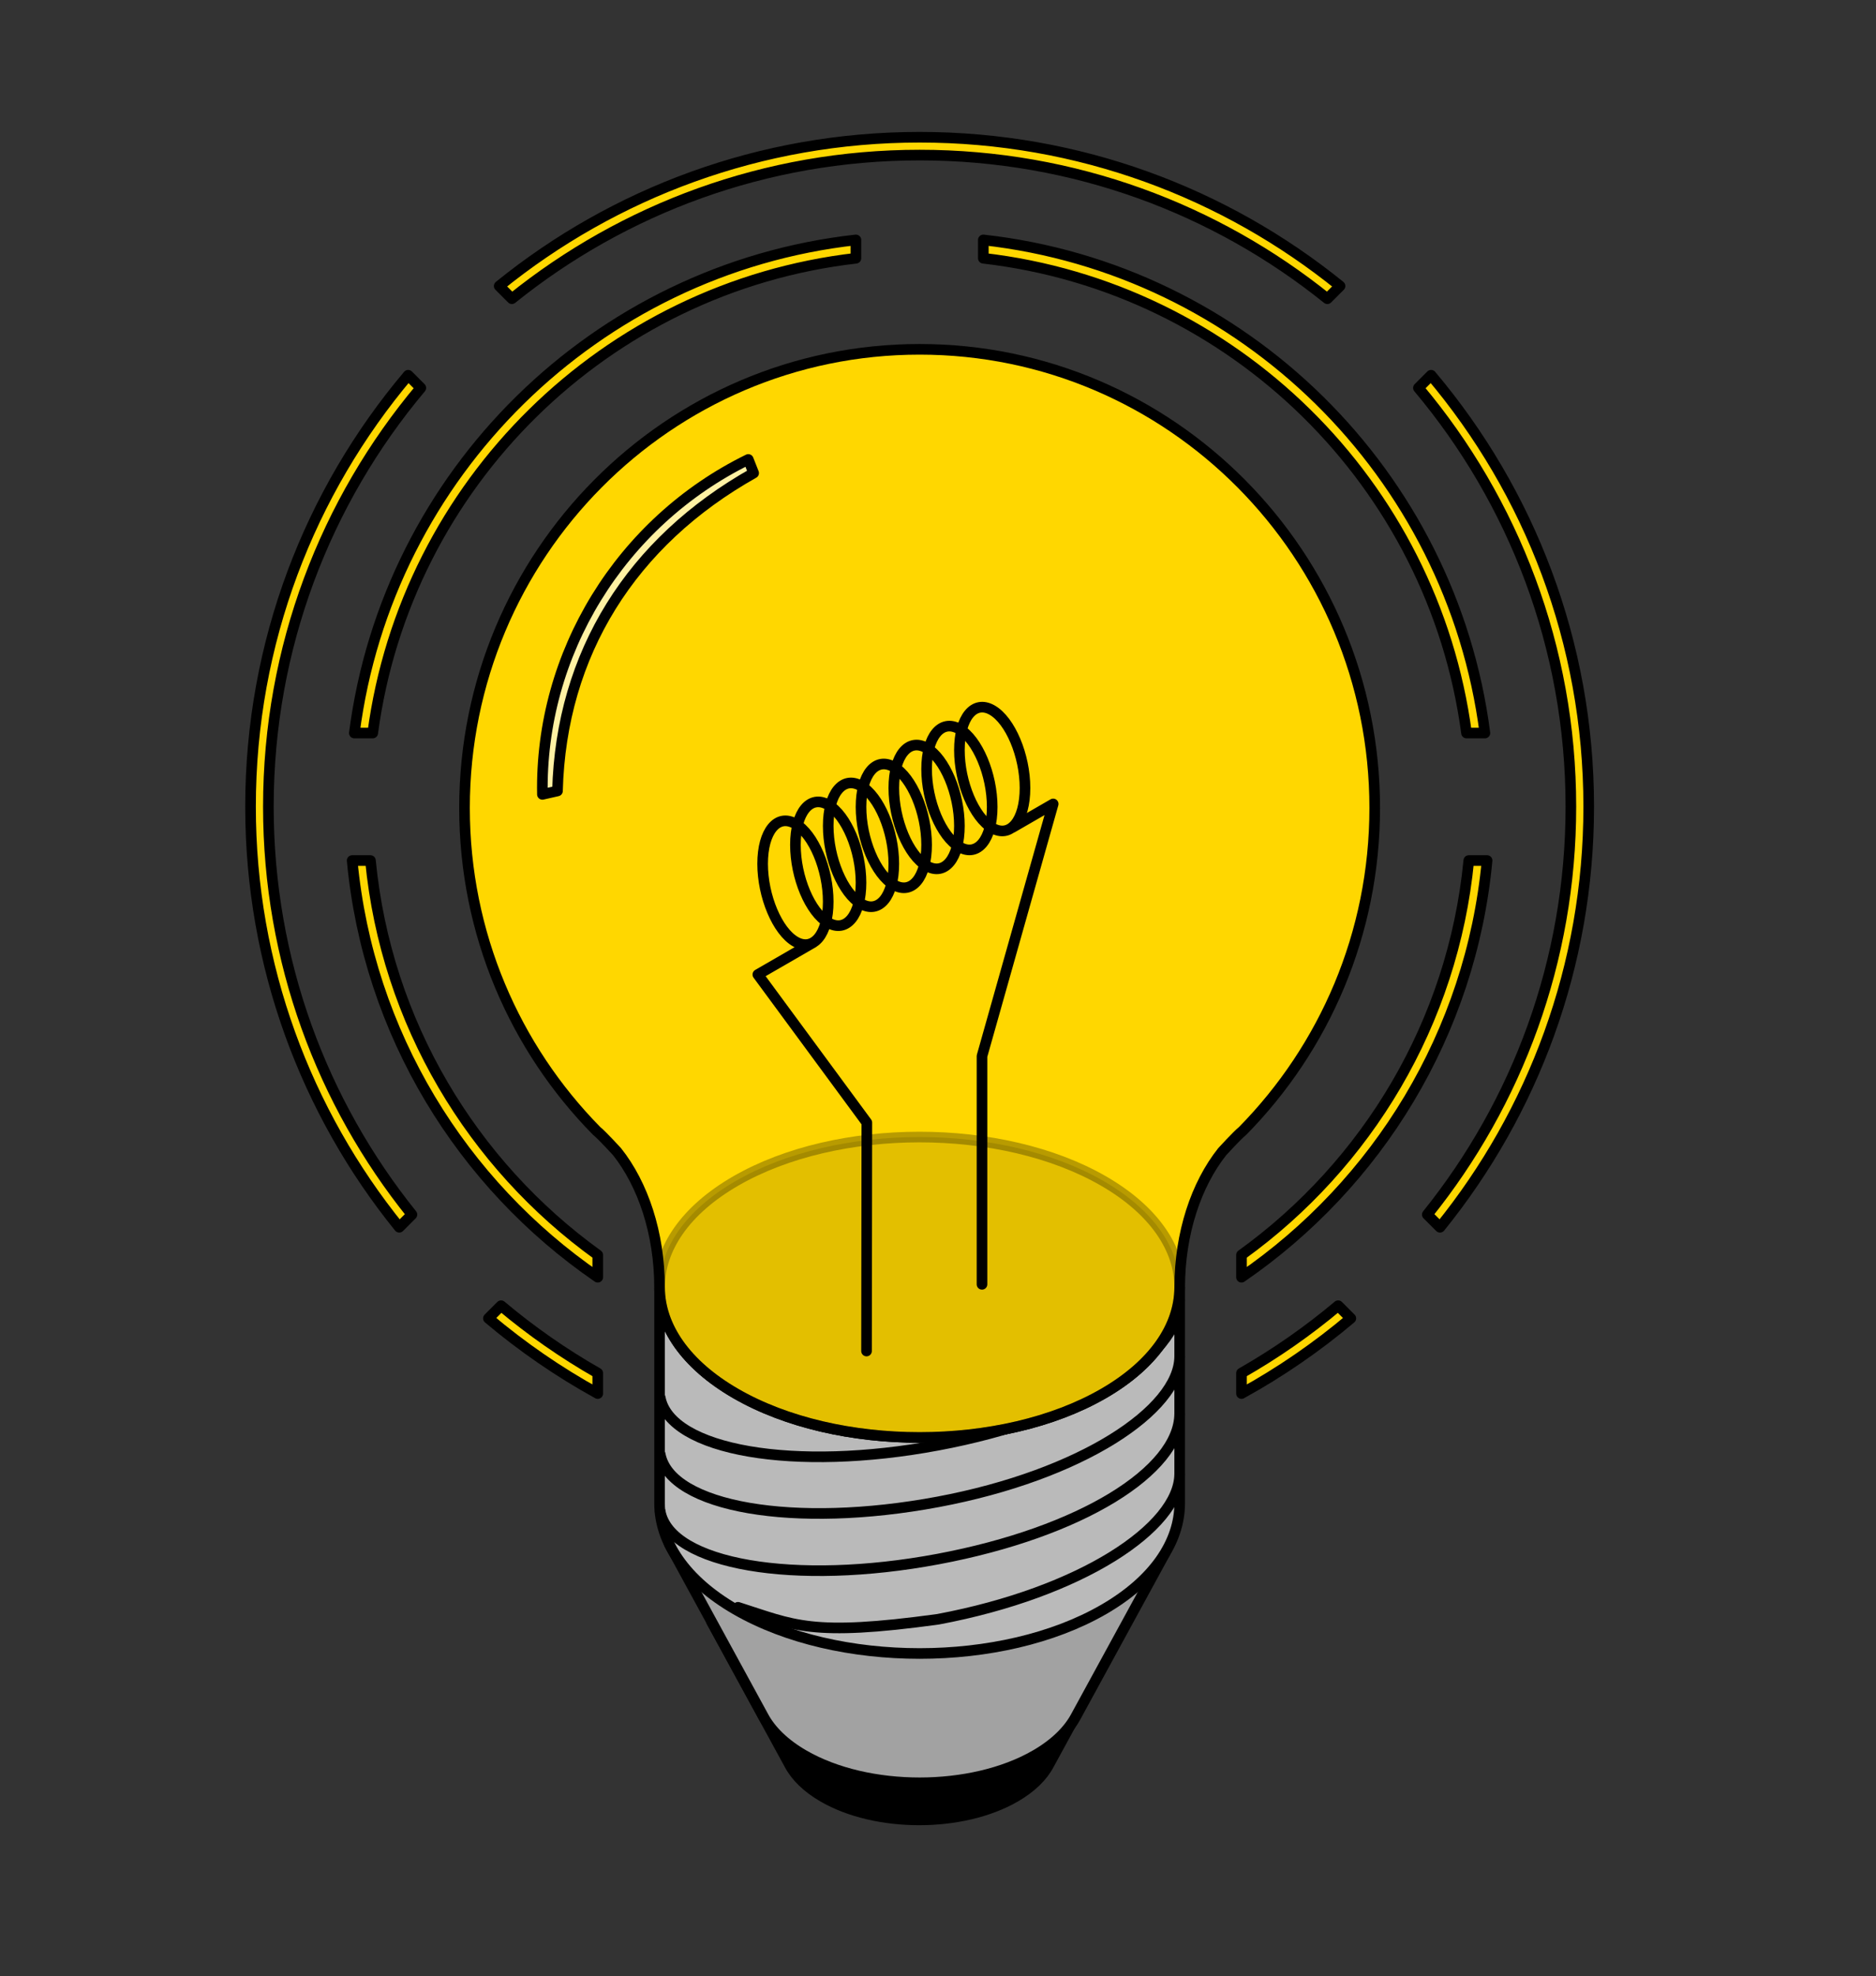 <?xml version="1.0" encoding="UTF-8" standalone="no"?>
<!DOCTYPE svg PUBLIC "-//W3C//DTD SVG 1.1//EN" "http://www.w3.org/Graphics/SVG/1.1/DTD/svg11.dtd">
<svg width="100%" height="100%" viewBox="0 0 530 558" version="1.1" xmlns="http://www.w3.org/2000/svg" xmlns:xlink="http://www.w3.org/1999/xlink" xml:space="preserve" xmlns:serif="http://www.serif.com/" style="fill-rule:evenodd;clip-rule:evenodd;stroke-linecap:round;stroke-linejoin:round;stroke-miterlimit:1;"
aria-labelledby="svg-title" aria-describedby="svg-desc">
    
    <rect x="0" y="0" width="530" height="558" fill="#333333" stroke="none"/>
    
    <title id="svg-title">Light bulb</title>
    <desc id="svg-desc">A lightbulb, lit up.</desc>
    
    <path d="M223.009,498.215L201.052,457.992L317.106,460.205L296.357,498.215C294.589,501.587 291.399,504.763 286.785,507.427C271.827,516.063 247.538,516.063 232.58,507.427C227.967,504.763 224.776,501.587 223.009,498.215Z" style="stroke:black;stroke-width:3px;"/>
    <path d="M215.549,484.497L189.052,435.956L329.106,438.627L304.066,484.497C301.933,488.567 298.082,492.399 292.515,495.614C274.463,506.036 245.152,506.036 227.1,495.614C221.533,492.399 217.683,488.567 215.549,484.497Z" style="fill:rgb(162,162,162);stroke:black;stroke-width:3px;"/>
    <path d="M333.275,363.551L333.278,363.551L333.278,424.497C333.278,435.358 326.108,446.218 311.769,454.497C283.091,471.055 236.524,471.055 207.846,454.497C193.507,446.218 186.337,435.358 186.337,424.497L186.337,363.873C186.502,374.607 193.67,385.313 207.843,393.496C236.522,410.053 283.088,410.053 311.766,393.496C326.081,385.231 333.251,374.393 333.275,363.551Z" style="fill:rgb(186,186,186);stroke:black;stroke-width:3px;"/>
    <path d="M333.275,416.275C333.091,431.299 305.498,449.66 264.999,457.253C228.94,462.207 224.304,458.892 208.488,453.868" style="fill:none;stroke:black;stroke-width:3px;"/>
    <path d="M333.275,399.275C333.091,415.299 305.498,432.66 264.999,440.253C224.5,447.845 189.334,441.811 186.517,426.787" style="fill:none;stroke:black;stroke-width:3px;"/>
    <path d="M333.275,383.122C333.091,398.146 305.498,416.507 264.999,424.099C224.5,431.691 189.334,425.658 186.517,410.634" style="fill:none;stroke:black;stroke-width:3px;"/>
    <path d="M333.275,367.122C333.091,383.146 305.498,400.507 264.999,408.099C224.5,415.691 189.334,409.658 186.517,394.634" style="fill:none;stroke:black;stroke-width:3px;"/>
    <path d="M168.539,319.33C145.484,295.918 131.235,263.697 131.235,228.149C131.235,156.672 188.846,98.642 259.808,98.642C330.769,98.642 388.381,156.672 388.381,228.149C388.381,263.697 374.131,295.918 351.077,319.33C349.481,320.618 345.298,325.208 345.298,325.208C337.969,334.433 333.308,348.165 333.278,363.497C333.278,363.546 333.278,363.595 333.278,363.644C333.213,374.456 326.044,385.256 311.769,393.497C283.091,410.055 236.524,410.055 207.846,393.497C193.572,385.256 186.402,374.456 186.338,363.644C186.337,363.595 186.337,363.546 186.337,363.497C186.308,348.165 181.646,334.433 174.317,325.208C174.317,325.208 170.134,320.618 168.539,319.33Z" style="fill:rgb(255,215,0);stroke:black;stroke-width:3px;"/>
    <path d="M207.843,333.496C236.522,316.938 283.088,316.938 311.766,333.496C340.445,350.053 340.445,376.938 311.766,393.496C283.088,410.053 236.522,410.053 207.843,393.496C179.165,376.938 179.165,350.053 207.843,333.496Z" style="fill-opacity:0.11;stroke:black;stroke-opacity:0.28;stroke-width:3px;"/>
    <path d="M244.808,381.502L244.896,317.003L214.103,275.193M277.431,362.667L277.431,298.219L297.54,227.02M214.103,275.193L229.76,266.154M285.99,233.689L297.54,227.02M224.719,232.627C229.833,235.58 233.985,245.431 233.985,254.613C233.985,263.795 229.833,268.852 224.719,265.9C219.605,262.947 215.454,253.096 215.454,243.914C215.454,234.732 219.605,229.675 224.719,232.627ZM233.985,227.278C239.098,230.23 243.25,240.082 243.25,249.263C243.25,258.445 239.098,263.503 233.985,260.55C228.871,257.598 224.719,247.746 224.719,238.565C224.719,229.383 228.871,224.325 233.985,227.278ZM243.25,221.928C248.364,224.881 252.516,234.732 252.516,243.914C252.516,253.096 248.364,258.153 243.25,255.201C238.136,252.248 233.985,242.397 233.985,233.215C233.985,224.033 238.136,218.976 243.25,221.928ZM252.516,216.579C257.63,219.531 261.781,229.383 261.781,238.565C261.781,247.746 257.63,252.804 252.516,249.851C247.402,246.899 243.25,237.047 243.25,227.866C243.25,218.684 247.402,213.626 252.516,216.579ZM261.781,211.229C266.895,214.182 271.047,224.033 271.047,233.215C271.047,242.397 266.895,247.454 261.781,244.502C256.667,241.55 252.516,231.698 252.516,222.516C252.516,213.334 256.667,208.277 261.781,211.229ZM271.047,205.88C276.161,208.832 280.312,218.684 280.312,227.866C280.312,237.047 276.161,242.105 271.047,239.153C265.933,236.2 261.781,226.349 261.781,217.167C261.781,207.985 265.933,202.927 271.047,205.88ZM280.312,200.53C285.426,203.483 289.578,213.334 289.578,222.516C289.578,231.698 285.426,236.756 280.312,233.803C275.199,230.851 271.047,220.999 271.047,211.817C271.047,202.635 275.199,197.578 280.312,200.53Z" style="fill:none;stroke:black;stroke-width:3px;"/>
    <path d="M153.239,224.317C152.508,184.588 175.283,147.444 211.402,129.746L212.916,133.587C178.438,152.953 158.518,184.512 157.499,223.35L153.239,224.317Z" style="fill:white;fill-opacity:0.64;stroke:black;stroke-width:3px;"/>
    <path d="M112.793,346.559C86.521,314.091 70.778,272.76 70.778,227.782C70.778,181.384 87.53,138.869 115.311,105.959L118.887,109.535C92.012,141.522 75.818,182.775 75.818,227.782C75.818,271.369 91.007,311.436 116.377,342.975L112.793,346.559ZM141.031,80.767C173.499,54.495 214.829,38.752 259.808,38.752C304.786,38.752 346.117,54.495 378.585,80.767L375.001,84.351C343.462,58.981 303.395,43.792 259.808,43.792C216.221,43.792 176.153,58.981 144.614,84.351L141.031,80.767ZM404.305,105.959C432.085,138.869 448.837,181.384 448.837,227.782C448.837,272.76 433.094,314.091 406.822,346.559L403.239,342.975C428.608,311.436 443.798,271.369 443.798,227.782C443.798,182.775 427.603,141.522 400.728,109.535L404.305,105.959ZM381.63,372.279C372.094,380.329 361.751,387.453 350.74,393.512L350.74,387.735C360.429,382.211 369.568,375.833 378.054,368.702L381.63,372.279ZM141.561,368.702C150.048,375.833 159.187,382.211 168.875,387.735L168.875,393.512C157.864,387.453 147.521,380.329 137.985,372.279L141.561,368.702ZM100.109,207C109.557,133.806 168.231,75.947 241.808,67.749L241.808,72.927C171.074,81.075 114.688,136.649 105.299,207L100.109,207ZM277.808,67.749C351.384,75.947 410.058,133.806 419.506,207L414.316,207C404.927,136.649 348.541,81.075 277.808,72.927L277.808,67.749ZM420.126,243C415.541,291.823 389.119,334.337 350.74,360.664L350.74,354.376C386.192,328.855 410.51,288.818 414.957,243L420.126,243ZM104.658,243C109.106,288.818 133.423,328.855 168.875,354.376L168.875,360.664C130.496,334.337 104.074,291.823 99.489,243L104.658,243Z" style="fill:rgb(255,215,0);stroke:black;stroke-width:3px;"/>
</svg>
